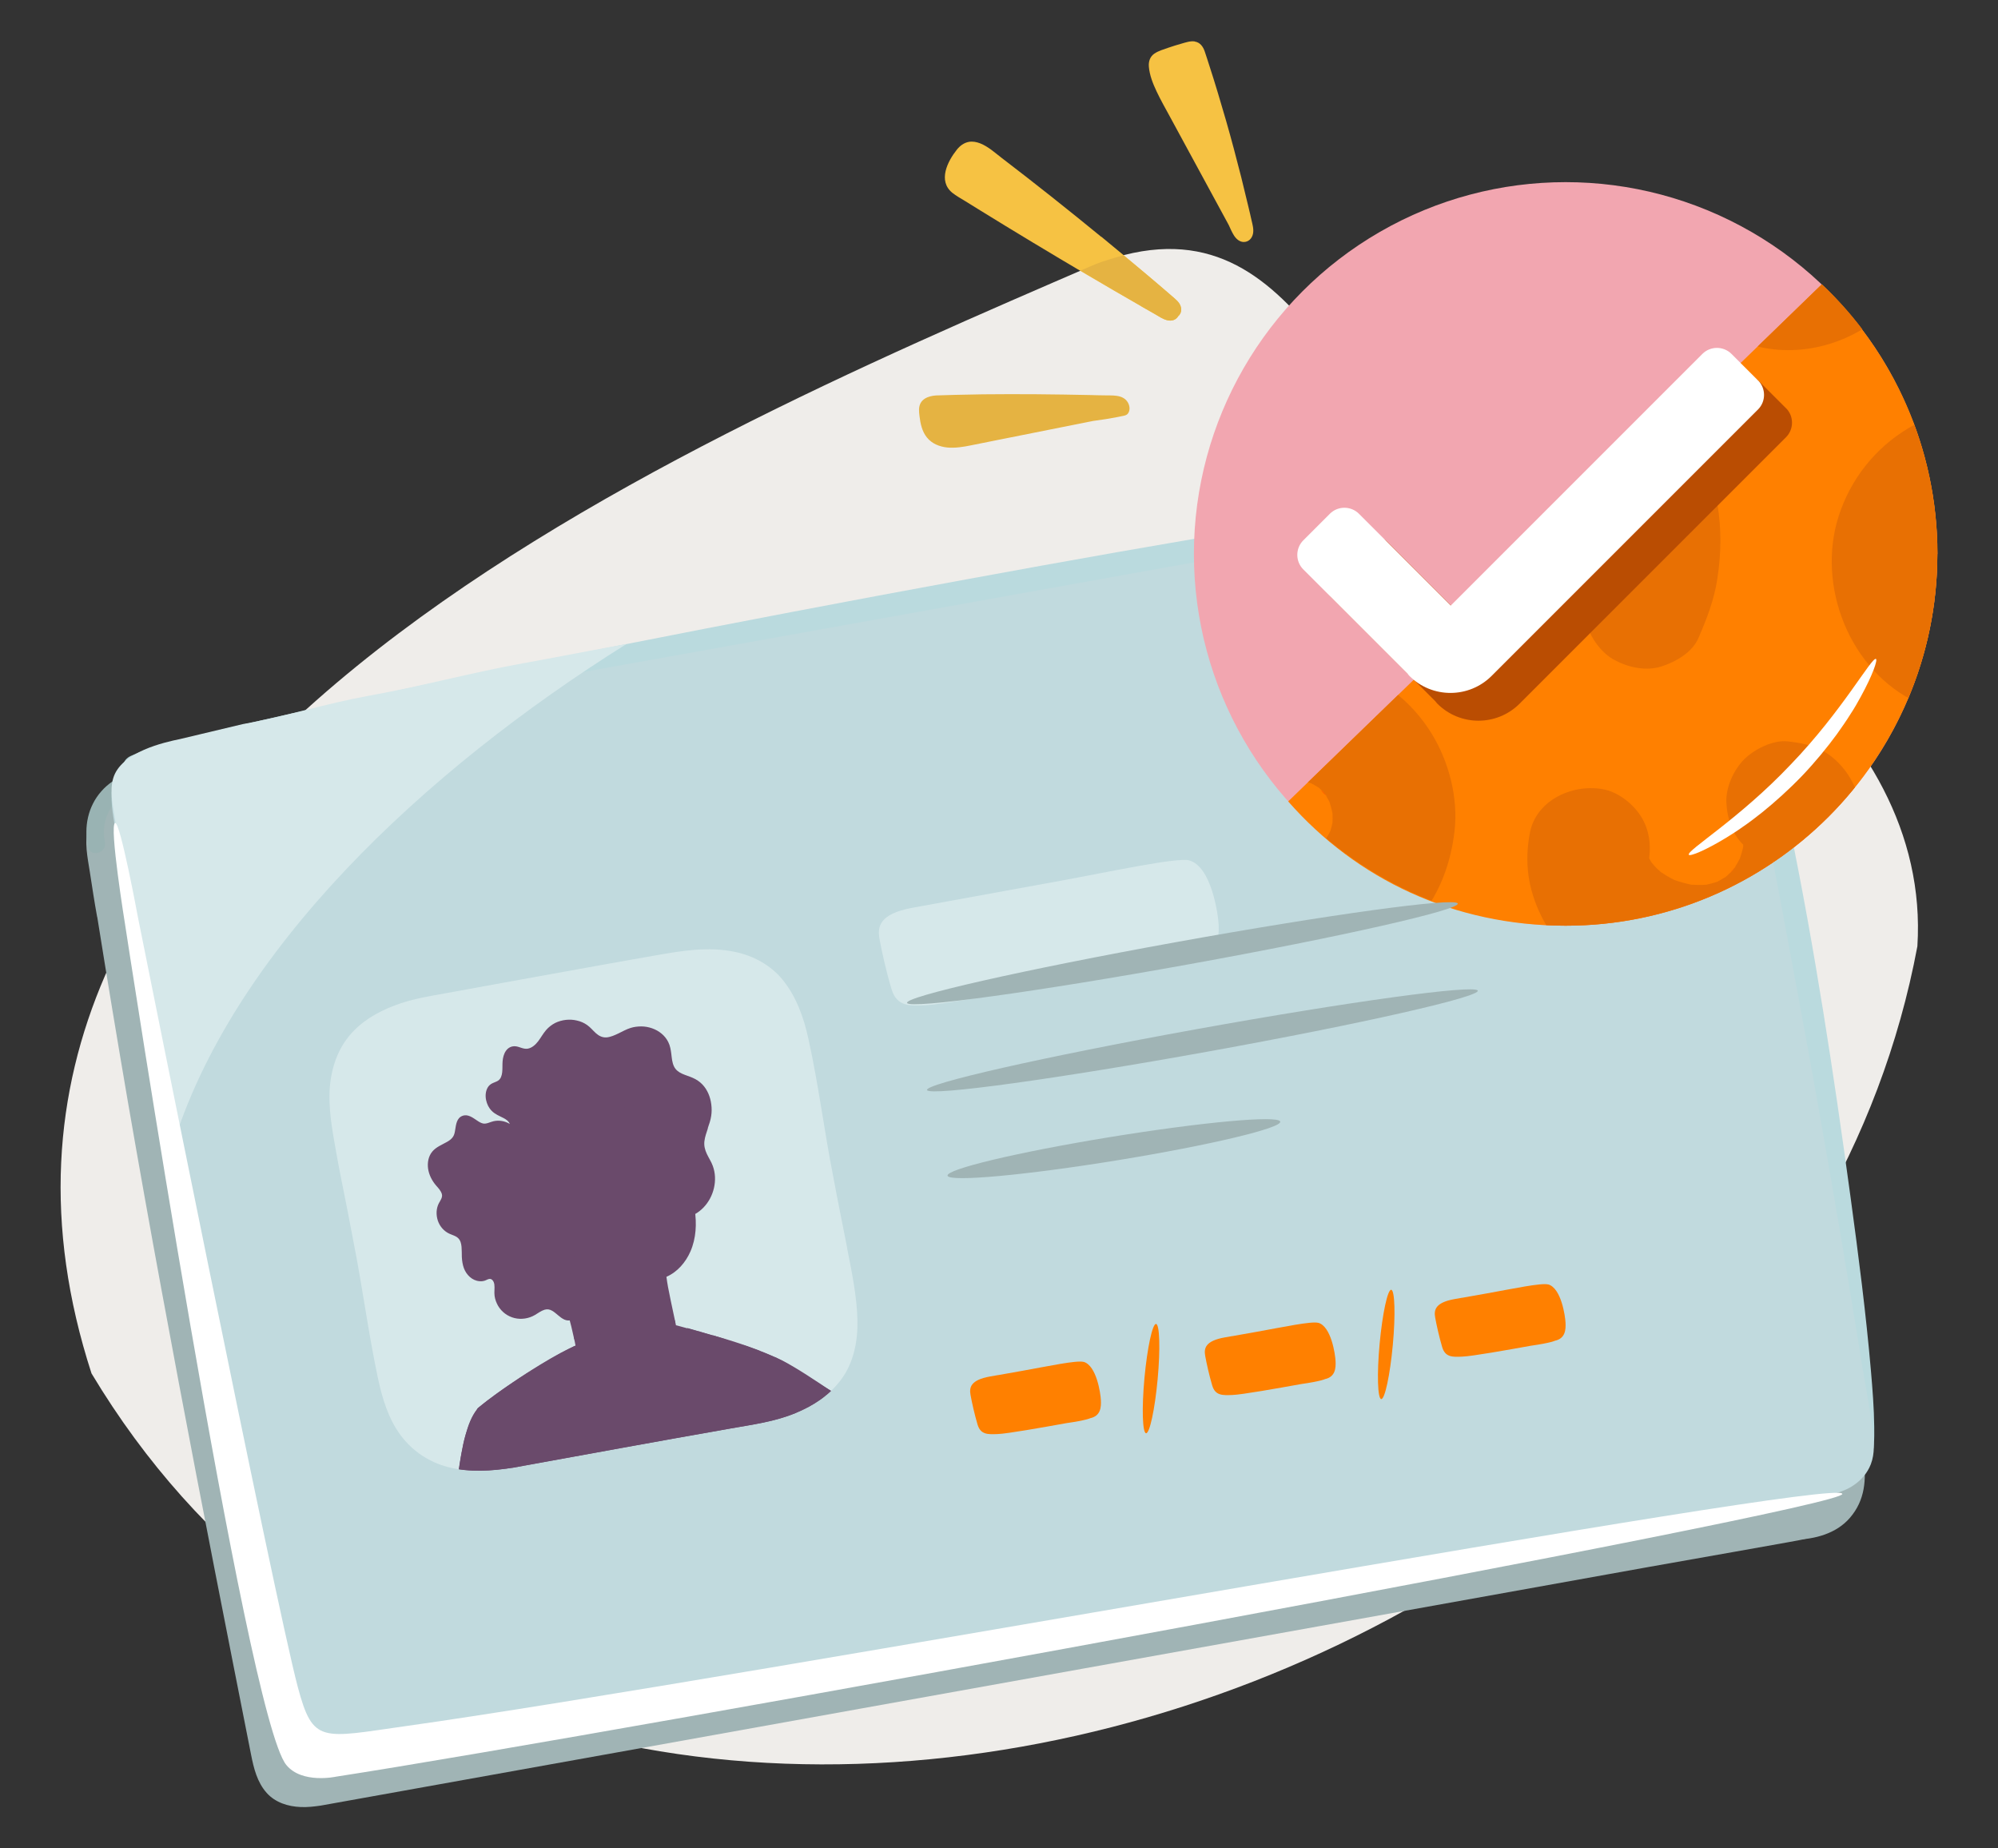 <?xml version="1.0" encoding="UTF-8"?>
<svg id="Layer_1" data-name="Layer 1" xmlns="http://www.w3.org/2000/svg" xmlns:xlink="http://www.w3.org/1999/xlink" viewBox="0 0 200 185">
  <rect x="0" y="0" width="200" height="185" fill="#333333" stroke="none"/>
  <defs>
    <style>
      .cls-1 {
        fill: none;
      }

      .cls-2 {
        clip-path: url(#clippath);
      }

      .cls-3 {
        fill: #f96700;
      }

      .cls-4 {
        fill: #6a4a6b;
      }

      .cls-5 {
        fill: #f2a6b0;
      }

      .cls-6 {
        fill: #f6c243;
      }

      .cls-7 {
        fill: #e8aa1c;
      }

      .cls-8 {
        fill: #e87003;
      }

      .cls-9 {
        fill: #fff;
      }

      .cls-10 {
        fill: #ff5000;
      }

      .cls-11 {
        fill: #efedea;
      }

      .cls-12 {
        fill: #e5b342;
      }

      .cls-13 {
        fill: #ff8000;
      }

      .cls-14 {
        fill: #a0b4b5;
      }

      .cls-15 {
        fill: #ba4d02;
      }

      .cls-16 {
        fill: #c1dade;
      }

      .cls-17 {
        fill: #badade;
      }

      .cls-18 {
        fill: #d6e8ea;
      }

      .cls-19 {
        fill: #99b3b3;
      }

      .cls-20 {
        clip-path: url(#clippath-1);
      }

      .cls-21 {
        clip-path: url(#clippath-2);
      }
    </style>
    <clipPath id="clippath">
      <path class="cls-1" d="m-20.92,55.44c0,20.55-16.66,37.21-37.21,37.21-11.04,0-20.96-4.81-27.77-12.44L-32.5,28.47c6.87,6.35,11.58,16.21,11.58,26.98Z"/>
    </clipPath>
    <clipPath id="clippath-1">
      <path class="cls-1" d="m84.79,124.84c-.46-2.34-.94-4.67-1.37-7.01-.91-4.59-1.48-9.25-2.49-13.82-.47-2.16-1.21-4.27-2.63-6-1.18-1.43-2.93-2.37-4.74-2.74-2.68-.56-5.33-.11-7.98.36-1.69.3-3.39.59-5.08.9-3.32.6-6.64,1.2-9.96,1.8-2.03.37-4.07.74-6.1,1.11-1.44.26-2.88.5-4.28.96-1.73.58-3.42,1.42-4.72,2.74-1.46,1.48-2.18,3.36-2.4,5.4-.23,2.26.22,4.56.61,6.77.34,1.95.75,3.88,1.13,5.82.21,1.08.42,2.16.62,3.24.89,4.49,1.47,9.03,2.42,13.51.43,2.03,1.04,4.11,2.3,5.79,1.18,1.57,2.81,2.66,4.71,3.16,2.17.56,4.42.4,6.61.05,7.23-1.31,14.46-2.64,21.7-3.91,2.2-.39,4.42-.68,6.49-1.54,1.79-.74,3.37-1.77,4.55-3.33,1.27-1.69,1.69-3.85,1.65-5.92-.05-2.46-.58-4.93-1.05-7.34h0Z"/>
    </clipPath>
    <clipPath id="clippath-2">
      <path class="cls-1" d="m193.93,55.44c0,20.55-16.66,37.21-37.21,37.21-11.04,0-20.96-4.81-27.77-12.44l53.41-51.75c6.87,6.35,11.58,16.21,11.58,26.98Z"/>
    </clipPath>
  </defs>
  <g class="cls-2">
    <g id="Layer_18" data-name="Layer 18">
      <g>
        <path class="cls-1" d="m3.64,62.15c.7-2.98,2.28-5.67,4.41-7.8-.07-4.72-.21-9.85-.44-12.93-1.74-.26-3.45-.81-5.09-1.65-2.77-1.42-5.37-4-6.72-6.82-4.75-1.23-13.08-3.4-19.35-5.03-.63,1.15-1.44,2.23-2.46,3.2-3.68,3.51-9.3,4.94-14.15,3.21-1.9-.68-3.31-1.97-4-3.62-3.01,2.87-6.23,5.96-7.87,7.57-.15.15-.32.31-.5.49,1.05.42,2.04.95,2.91,1.57,3.42,2.42,5.97,5.84,6.66,10.05.43,2.61.4,4.93.01,7.54-.32,2.12-1.04,4-1.9,5.97-.62,1.43-2.25,2.36-3.66,2.82-1.58.51-3.3.13-4.72-.62-1.33-.7-2.42-2.24-2.82-3.66-.42-1.52-.15-2.82.4-4.18-.08.2-.17.4-.25.59.45-1.1.78-2.22,1-3.38.06-.78.07-1.55.02-2.33-.08-.41-.19-.81-.31-1.21-.12-.23-.25-.46-.39-.68-.13-.14-.26-.28-.4-.41-.55-.32-.67-.43-.59-.41-.15-.09-.3-.17-.46-.25-.4-.13-.8-.24-1.21-.33-.36-.02-.73-.02-1.09,0-.31.07-.62.15-.93.25-.39.2-.77.43-1.15.66-.23.2-.45.42-.67.64-.16.17-.3.35-.46.53-.03.05-.06.09-.09.14-.26.4-.48.81-.69,1.23-.26.77-.46,1.56-.58,2.38-.22,1.54-1.57,2.86-2.82,3.66-1.39.9-3.15.97-4.72.62-.61-.14-1.23-.44-1.78-.82-2,2.02-4.66,4.71-7.34,7.4.07.02.15.05.22.07,3.68,1.22,6.78,3.56,8.81,6.88,1.72,2.81,2.65,6.43,2.27,9.72-.44,3.8-1.92,7.3-4.71,9.99-1.14,1.1-2.5,2.15-3.94,2.84-.21.1-.43.2-.63.29.93.23,1.72.42,2.31.54,4.8,1.03,8.19.48,11.11-.27,1.15-.29,3.67-.98,6.63-1.78-.84-.93-1.57-1.98-2.1-3.07-1.34-2.72-1.72-5.4-1.14-8.38.66-3.37,4.51-4.97,7.54-4.28,1.46.33,2.92,1.55,3.66,2.82.73,1.25.89,2.59.74,3.97,0,.02,0,.05,0,.07,0,0,0,.02,0,.02.06.1.11.2.17.3.02.03.06.09.1.15.12.14.26.3.32.37.18.19.38.37.57.54.2.13.39.26.59.38.25.15.51.29.78.42.56.19,1.13.35,1.7.47.49.03.98.03,1.47,0,.38-.08.75-.18,1.12-.3.29-.16.58-.32.86-.5.14-.13.29-.27.43-.41.02-.04.15-.2.45-.52.19-.3.36-.61.53-.92.12-.37.23-.75.32-1.13,0-.08,0-.16,0-.24-1.12-1.1-1.61-2.69-1.68-4.22-.07-1.53.73-3.27,1.79-4.33.99-.99,2.87-1.96,4.33-1.79,1.34.15,2.45.35,3.65,1.02,1.03.57,2.02,1.63,2.62,2.65.58.98.98,2.11,1.2,3.23.35,1.81.42,3.58.19,5.36,7.42-2.16,14.97-4.42,17.88-5.39,5.77-1.93,11.13-3.2,14.46-6.07.25-.22.49-.45.72-.68-1.66-3.86-2.13-8.01-1.15-12.16h0Zm-10.63,6.26c-.85,1.45-2.14,2.25-3.66,2.82-4.02,1.48-8.46.85-12.26-.91-6.76-3.13-10.13-11.66-7.89-18.67,1.19-3.71,3.64-6.82,6.99-8.81,1.44-.86,3.14-1.57,4.8-1.88,2.28-.42,4.11-.38,6.4-.05,1.54.22,2.86,1.57,3.66,2.82.9,1.39.97,3.15.62,4.72-.33,1.46-1.55,2.92-2.82,3.66-1.39.81-2.73.86-4.22.68l.84.11c-.52-.06-1.03-.07-1.55-.05-.35.08-.7.18-1.05.29-.24.12-.48.26-.71.4-.35.39-.53.51-.57.5-.07.07-.14.14-.2.21-.13.2-.25.41-.36.62-.09.29-.17.59-.24.88-.02.35-.01.69,0,1.04.07.32.16.65.26.96.14.25.28.5.43.76.1.11.2.22.31.32.05.05.14.13.24.21.23.15.48.29.72.42.35.12.71.22,1.08.3.33.02.66.02.99,0,.43-.1.84-.22,1.26-.37,3.22-1.19,6.59,1.34,7.54,4.28.48,1.47.15,3.41-.62,4.72h0Z"/>
        <path class="cls-3" d="m2.53,39.76c1.64.85,3.35,1.39,5.09,1.65-.04-.49-.07-.93-.11-1.31-.45-4.24-3.6-5.08-9.81-6.68-.53-.14-1.17-.3-1.89-.49,1.35,2.82,3.96,5.4,6.72,6.82h0Z"/>
        <path class="cls-3" d="m4.8,74.31c2.71-2.83,3.25-6.77,3.3-12.1.02-2.04,0-4.87-.04-7.86-2.13,2.13-3.71,4.82-4.41,7.8-.97,4.16-.51,8.3,1.15,12.16Z"/>
      </g>
    </g>
  </g>
  <path class="cls-11" d="m9.16,137.46c43.46,72.48,168.03,36.16,182.77-42.75,1.44-22.73-23.78-38.88-43.18-43.77-15.06-6.55-18.11-32.49-39.06-24.51C65.73,45.42-10.18,77.8,9.16,137.46Z"/>
  <path class="cls-17" d="m14.6,78.24c.39-.18-.36.13.02-.01.15-.06.3-.12.46-.17.38-.13.76-.26,1.14-.37,1.08-.33,2.17-.62,3.26-.91,3.26-.85,6.55-1.6,9.84-2.34,9.75-2.19,19.54-4.19,29.34-6.14,11.5-2.29,23.03-4.5,34.56-6.64,10.36-1.92,20.74-3.79,31.13-5.52,3.8-.63,7.6-1.25,11.4-1.8,2.35-.34,4.33-.66,6.91-.84.32-.02.64-.04.96-.05,1.93-.04,1.93-3.04,0-3-2.08.04-4.17.38-6.22.66-3.49.47-6.97,1.02-10.45,1.59-10.1,1.64-20.18,3.44-30.24,5.29-11.64,2.13-23.26,4.35-34.86,6.64-10.19,2.01-20.38,4.08-30.53,6.31-3.61.8-7.22,1.61-10.81,2.5-2.12.53-4.28,1.03-6.34,1.78-.36.13-.73.28-1.08.44-1.75.82-.23,3.4,1.51,2.59h0Z"/>
  <path class="cls-17" d="m174.6,75.99s-.57-.53-.33-.28c.01.01.1.16.09.18-.07.2-.12-.33,0-.01.17.5.34,1.01.48,1.52.47,1.69.85,3.42,1.21,5.14,1.12,5.32,2.06,10.68,2.96,16.04,2.03,12.14,3.9,24.36,5.1,36.62.22,2.24.42,4.48.49,6.72.03.74.04,1.49,0,2.24-.01.26-.08.96-.03.45-.02.21-.26.77,0,.18-.78,1.75,1.8,3.27,2.59,1.51.49-1.08.46-2.33.45-3.5-.02-1.87-.17-3.74-.33-5.61-.5-5.78-1.25-11.55-2.03-17.3-1.69-12.42-3.58-24.86-6.1-37.14-.42-2.04-.85-4.09-1.41-6.1-.3-1.06-.6-2.65-1.64-3.25-1.67-.97-3.19,1.62-1.51,2.59h0Z"/>
  <path class="cls-17" d="m182.3,144.48c.42-.37-.08.02-.35.17-.19.1-.62.26-.15.08-.21.08-.42.17-.63.25-1.11.41-2.25.74-3.38,1.07-3.65,1.04-7.36,1.9-11.06,2.74-11.32,2.57-22.73,4.79-34.13,6.96-13.82,2.62-27.66,5.09-41.53,7.44-12.49,2.12-25,4.15-37.54,5.95-7.45,1.07-15.08,2.4-22.7,2.57-.42,0-.84.01-1.27,0-1.93-.08-1.93,2.92,0,3,2.52.11,5.08-.21,7.57-.47,4.43-.46,8.84-1.04,13.25-1.65,12.26-1.69,24.48-3.66,36.68-5.7,13.95-2.33,27.88-4.8,41.78-7.4,11.98-2.24,23.95-4.56,35.86-7.18,4.04-.89,8.09-1.81,12.09-2.88,2.25-.6,4.68-1.14,6.76-2.23.32-.17.61-.36.88-.6,1.45-1.28-.68-3.39-2.12-2.12h0Z"/>
  <g id="Layer_10" data-name="Layer 10">
    <path class="cls-14" d="m184.92,147.6c-.27-1.98-.6-3.96-.95-5.93,0-.02-.01-.03-.02-.05-.98-6.15-2-12.28-3.06-18.41-1.09-6.29-2.21-12.57-3.37-18.85-1.14-6.2-2.31-12.4-3.5-18.6-1.19-6.2-2.4-12.39-3.62-18.58-.61-3.12-1.23-6.25-1.85-9.37-.27-1.37-.61-2.76-1.56-3.83-.86-.97-2.15-1.37-3.41-1.42-.68-.03-1.36.05-2.04.15-2.89.52-5.78,1.04-8.67,1.56-1.36.24-2.71.49-4.07.73-3.68.66-7.35,1.32-11.02,1.98-5.38.96-10.75,1.93-16.13,2.89-6.52,1.17-13.04,2.34-19.56,3.51-7.05,1.27-14.11,2.53-21.16,3.8-6.97,1.25-13.94,2.5-20.9,3.75-6.32,1.13-12.63,2.27-18.95,3.4-5.09.91-10.18,1.83-15.26,2.74l-9.73,1.74c-2.74.49-6.34.81-7.25,3.97-.43,1.49-.07,3.05.16,4.54.23,1.48.45,2.96.72,4.43,0,.02.01.04.02.06.98,6.14,2,12.27,3.05,18.4,1.09,6.29,2.21,12.57,3.37,18.85,1.14,6.2,2.31,12.4,3.5,18.6,1.19,6.2,2.4,12.39,3.62,18.58.61,3.12,1.23,6.25,1.85,9.37.27,1.37.61,2.76,1.56,3.83.86.97,2.15,1.37,3.41,1.42.68.03,1.36-.05,2.04-.15,9.88-1.77,19.76-3.54,29.64-5.32,8.08-1.45,16.17-2.91,24.25-4.36,7.44-1.34,14.87-2.67,22.31-4.01,7.94-1.43,15.88-2.85,23.82-4.28,9.59-1.72,19.18-3.44,28.77-5.17,1.37-.25,2.74-.49,4.12-.74,2.86-.51,5.72-1.01,8.59-1.52,1.74-.31,3.48-.62,5.22-.93,1.44-.26,2.94-.48,4.18-1.32.77-.53,1.36-1.22,1.7-2.09.41-1.07.33-2.25.18-3.37h0Z"/>
    <path class="cls-19" d="m10.5,84.28c-.37-1.81.3-3.7,1.89-4.71,1.41-.9,3.01-.47,4.48-1.13,1.03-.47.14-1.99-.89-1.52-1.02.47-2.32.17-3.41.6-.92.36-1.76.92-2.42,1.67-1.36,1.53-1.76,3.59-1.35,5.56.23,1.11,1.93.64,1.7-.47h0Z"/>
    <path class="cls-14" d="m179.66,154.11c2.02-.06,4.15-.61,5.52-2.2,1.53-1.78,1.65-3.84,1.37-6.08-.14-1.11-1.9-1.13-1.76,0,.22,1.73.32,3.4-.85,4.83-1.02,1.25-2.73,1.63-4.27,1.68-1.13.04-1.14,1.8,0,1.76h0Z"/>
  </g>
  <g id="Layer_7" data-name="Layer 7">
    <path class="cls-16" d="m187.45,143.18c-.27-1.98-.6-3.96-.95-5.93,0-.02-.01-.03-.02-.05-.98-6.15-2-12.28-3.06-18.41-1.09-6.29-2.21-12.57-3.37-18.85-1.14-6.2-2.31-12.4-3.5-18.6-1.19-6.2-2.4-12.39-3.62-18.58-.61-3.12-1.23-6.25-1.85-9.37-.27-1.37-.61-2.76-1.56-3.83-.86-.97-2.15-1.37-3.41-1.42-.68-.03-1.36.05-2.04.15-2.89.52-5.78,1.04-8.67,1.56-1.36.24-2.71.49-4.07.73-3.68.66-7.35,1.32-11.02,1.98-5.38.96-10.75,1.93-16.13,2.89-6.52,1.17-13.04,2.34-19.56,3.51-7.05,1.27-14.11,2.53-21.16,3.8-6.97,1.25-13.94,2.5-20.9,3.75-6.32,1.13-12.63,2.27-18.95,3.4-5.09.91-10.18,1.83-15.26,2.74l-9.73,1.74c-2.74.49-6.34.81-7.25,3.97-.43,1.49-.07,3.05.16,4.54.23,1.48.45,2.96.72,4.43,0,.02.01.04.02.06.98,6.14,2,12.27,3.05,18.4,1.09,6.29,2.21,12.57,3.37,18.85,1.14,6.2,2.31,12.4,3.5,18.6,1.19,6.2,2.4,12.39,3.62,18.58.61,3.12,1.23,6.25,1.85,9.37.27,1.37.61,2.76,1.56,3.83.86.97,2.15,1.37,3.41,1.42.68.03,1.36-.05,2.04-.15,9.88-1.77,19.76-3.54,29.64-5.32,8.08-1.45,16.17-2.91,24.25-4.36,7.44-1.34,14.87-2.67,22.31-4.01,7.94-1.43,15.88-2.85,23.82-4.28,9.59-1.72,19.18-3.44,28.77-5.17,1.37-.25,2.74-.49,4.12-.74,2.86-.51,5.72-1.01,8.59-1.52,1.74-.31,3.48-.62,5.22-.93,1.44-.26,2.94-.48,4.18-1.32.77-.53,1.36-1.22,1.7-2.09.41-1.07.33-2.25.18-3.37h0Z"/>
  </g>
  <g>
    <g id="Layer_11" data-name="Layer 11">
      <path class="cls-18" d="m84.79,124.84c-.46-2.34-.94-4.67-1.37-7.01-.91-4.59-1.48-9.25-2.49-13.82-.47-2.16-1.21-4.27-2.63-6-1.18-1.43-2.93-2.37-4.74-2.74-2.68-.56-5.33-.11-7.98.36-1.69.3-3.39.59-5.08.9-3.32.6-6.64,1.2-9.96,1.8-2.03.37-4.07.74-6.1,1.11-1.44.26-2.88.5-4.28.96-1.73.58-3.42,1.42-4.72,2.74-1.46,1.48-2.18,3.36-2.4,5.4-.23,2.26.22,4.56.61,6.77.34,1.95.75,3.88,1.13,5.82.21,1.08.42,2.16.62,3.24.89,4.49,1.47,9.03,2.42,13.51.43,2.03,1.04,4.11,2.3,5.79,1.18,1.57,2.81,2.66,4.71,3.16,2.17.56,4.42.4,6.61.05,7.23-1.31,14.46-2.64,21.7-3.91,2.2-.39,4.42-.68,6.49-1.54,1.79-.74,3.37-1.77,4.55-3.33,1.27-1.69,1.69-3.85,1.65-5.92-.05-2.46-.58-4.93-1.05-7.34h0Z"/>
    </g>
    <g class="cls-20">
      <g>
        <g id="Body">
          <g>
            <path class="cls-4" d="m97.26,150.38c.07-.08.09-.22-.01-.31-1.87-1.69-3.81-3.31-5.8-4.86-1.73-1.35-3.49-2.66-5.25-3.98-.69-.52-1.39-1.01-2.13-1.48-.77-.49-1.56-.96-2.34-1.43-.95-.58-1.87-1.22-2.83-1.79-1.03-.61-2.13-1.07-3.24-1.49-2.29-.87-4.67-1.5-7.03-2.14-.3-.08-.6-.16-.91-.25-.11-.03-.23.08-.24.18-.02.13.07.21.18.24.36.1.72.2,1.09.3-.78,1.45-2.24,2.44-3.78,2.93-1.89.61-3.97.51-5.91.2-.8-.13-1.69-.33-2.24-.95.37-.2.74-.39,1.12-.57.1-.05.16-.17.11-.28-.04-.1-.17-.16-.28-.11-1.36.66-2.68,1.41-3.97,2.2-1.38.84-2.73,1.72-4.04,2.66-.66.47-1.3.96-1.93,1.48-.05.04-.07.09-.08.13-.57.71-.88,1.59-1.12,2.46-.21.76-.37,1.53-.51,2.31-.29,1.63-.47,3.28-.61,4.93-.15,1.82-.25,3.65-.34,5.47-.08,1.81-.14,3.63-.22,5.44-.06,1.59-.13,3.18-.25,4.77-.01.17-.03.34-.04.52,0,.05,0,.09.03.13.03.07.11.12.21.11,3.4-.43,6.79-.88,10.19-1.33.03,0,.05,0,.08,0,1.26-.17,2.52-.34,3.79-.51,4.61-.62,9.22-1.24,13.83-1.85,2.64-.35,5.28-.69,7.92-1.03.07,0,.12-.04.15-.09.03-.04.05-.09.04-.15-.11-.53-.12-1.06-.1-1.6.02-.58.04-1.15.06-1.73.03-1.21.04-2.41.02-3.62-.02-1.19-.08-2.38-.18-3.56-.03-.32-.06-.65-.1-.97.88.46,1.77.92,2.65,1.38.84.44,1.67.89,2.5,1.34.79.43,1.58.87,2.37,1.32.82.46,1.63.93,2.44,1.41.91.53,1.81,1.06,2.71,1.6.12.07.24.14.37.22.1.06.22.06.3-.04,0-.01.02-.03.02-.04,1,.37,3.57.1,4.68-2.2,1.14-2.36-.32-4.29-1.36-5.35h0Z"/>
            <path class="cls-4" d="m54.65,125.7c.35.2.59.14.59.14l-.48-1.52s-.49.2-.82.24c-.33.04-.78-.35-.59-.1.19.26.96,1.03,1.31,1.23Z"/>
          </g>
          <g>
            <path class="cls-4" d="m78.6,161.71c-.68-.5-1.84-1.05-2.71-.71.01.02.03.04.04.05.18.2.38.39.57.58.41.4.84.78,1.28,1.15,0,0,.02.02.03.02.67-.09,1.25-.17,1.73-.23-.29-.31-.59-.6-.94-.86h0Z"/>
            <path class="cls-4" d="m56,155.96s.02-.02,0,0h0Z"/>
            <path class="cls-4" d="m80.06,157.28c-.06-.02-.09-.03-.13-.04.01.26.03.51.06.76.07.66.19,1.31.37,1.95.12.43.26.85.43,1.27,0-.87.05-2.08.09-3.27-.24-.27-.52-.54-.83-.67h0Z"/>
            <path class="cls-4" d="m70.77,137.72s0-.02-.02-.02c.01.02.02.04.02.02Z"/>
            <path class="cls-4" d="m52.98,137.5c.03-.1.07-.2.11-.3-.17.11-.33.21-.5.32.1.1.19.2.29.3.03-.11.07-.22.1-.32h0Z"/>
            <path class="cls-4" d="m57.39,135.17l.2-.13-.04-.34c-.16.07-.33.15-.49.23.11.08.23.16.34.24h0Z"/>
            <path class="cls-4" d="m97.12,150.24c-.61-.79-2.23-2.22-4.01-3.68,0,.24-.03.48-.12.71-.41,1.15-1.94,1.16-2.87.74-.27-.12-.51-.27-.73-.44.06.67.09,1.35.09,2.02,0,1.14-.09,2.47-1.16,3.16-.99.63-2.12.25-2.68-.73-.53-.94-.52-2.09-.51-3.14,0-.2.01-.4.02-.61-.22.33-.45.64-.75.88-.48.4-1.15.58-1.75.37-.63-.22-.97-.83-.99-1.47-.03-1.17.52-2.44,1.09-3.44.14-.24.29-.48.45-.7-.53.13-1.07.23-1.61.3-.65.08-1.3.03-1.72-.53-.36-.48-.4-1.13-.19-1.68.22-.58.73-1.01,1.22-1.36.56-.39,1.16-.73,1.78-1.01.23-.1.46-.2.69-.28-1.78-1.22-3.7-2.48-5.08-3.19-.22-.11-.47-.23-.74-.35.08.34.16.68.22,1.02.11.6.21,1.2.02,1.79-.17.53-.64.97-1.19,1.06-.58.09-1.06-.23-1.43-.64-.79-.86-1.39-1.92-1.79-3.04-.08.17-.15.34-.24.5-.25.49-.54.96-.87,1.4-.32.43-.69.96-1.23,1.11-1.1.29-1.76-.94-1.83-1.85-.11-1.38.19-2.73.84-3.91-.04.01-.09.02-.13.03-.45.11-.92.24-1.39.31-.73,1.15-2.89,2.64-4.2,2.86-2.89.48-4.73.28-5.86-.06.53.99.59,2.22-.09,3.17-.08.12-.17.22-.27.32.38.2.74.43,1.08.69.73.55,1.34,1.35,1.37,2.3.02.91-.43,1.86-1.35,2.14-.96.29-2.06-.09-2.9-.56-.33-.18-.63-.39-.92-.62-.11.7-.33,1.39-.57,2.02-.31.82-.83,1.73-1.72,2.01-1,.33-2.01-.19-2.51-1.08-.57-1.01-.36-2.26-.02-3.31.19-.59.47-1.16.82-1.69-.81-.11-1.59-.32-2.3-.76-.24-.15-.47-.34-.68-.55-.36.28-.59.48-.64.56-.28.4-.71,1.03-1.2,2.7-.49,1.67-.98,5.76-1.11,8.09-.14,2.33-.62,13.27-.67,14.28-.05,1.01-.03,1.01.31,1,.33,0,14.33-1.83,14.33-1.83.21-.03.64-.08,1.23-.16-.46-.52-1.29-.63-1.94-.65-.64-.02-1.27.08-1.9.2-.18.04-.36.08-.54.11-.86.13-1.01-1.17-.17-1.34.14-.03.29-.06.43-.08.95-.22,1.83-.67,2.58-1.3.43-.36.8-.79,1.12-1.25.15-.23.33-.49.41-.75.03-.09.03-.13,0-.2,0,.02-.02-.03-.04-.04-.26-.17-.73-.1-1.05-.02-.53.14-1.06.37-1.53.66-.81.5-1.52,1.17-2.04,1.98-.11.19-.22.38-.33.56-.4.65-1.51,0-1.15-.68.11-.21.23-.42.36-.62.86-1.54,1.47-3.31,1.22-5.09-.03-.21-.05-.37-.14-.55,0,0,0,0,0,0-.06.09-.13.17-.19.26-.13.19-.24.4-.34.61-.41.85-.6,1.79-.55,2.74.02.36-.2.7-.58.75-.34.04-.73-.22-.75-.58-.07-1.18.13-2.37.64-3.44.38-.79,1.09-2.15,2.18-1.72.92.36,1.09,1.55,1.12,2.41.03.78-.06,1.54-.24,2.27.9-.56,1.99-1.04,3.06-.98.51.03,1.05.21,1.38.62.43.53.37,1.23.09,1.81-.46.96-1.15,1.78-1.99,2.44.92.19,1.81.65,2.24,1.53.02.05.05.1.07.15,3.54-.48,9.68-1.31,13.98-1.9-.14-.13-.28-.26-.41-.39-.39-.38-.92-.79-1.12-1.31-.23-.59.08-1.16.6-1.46.49-.27,1.08-.31,1.62-.28.89.05,1.68.36,2.37.83,0,0,0,0,0,0-.18-.63-.32-1.27-.41-1.92-.08-.56-.22-1.26-.01-1.82.23-.6.84-.89,1.45-.78.29.05.55.17.79.32,0-.23,0-.45,0-.66-.05-2.01-.45-4.94-.45-4.94,0,0,6.76,3.7,8.46,4.63s5.95,4.81,8.64,1.85c2.69-2.96.94-5.06-.44-6.86h0Zm-43.34,10.27c.31.24.31.64.12.95-.32.51-.86.94-1.46,1.03-.64.1-1.26-.23-1.54-.81-.19-.4-.23-.85-.16-1.3-.38.21-.79.4-1.23.44-1.17.1-1.85-.87-1.77-1.96.08-1.05.68-1.92,1.5-2.51-1.4-.46-2.64-1.3-2.45-2.87.14-1.12,1.24-1.72,2.29-1.63,1.12.09,2.04.94,2.89,1.6.69.53-.14,1.59-.82,1.07-.6-.46-1.25-1.11-2.01-1.29-.43-.1-1.05.02-1.02.57.04.67.75,1,1.3,1.2.77.28,1.58.43,2.39.55.36.05.62.4.57.76-.06.39-.4.58-.76.57-1.12-.02-2.32.88-2.52,1.99-.03.16-.08.49.09.6.17.11.47-.04.62-.11.78-.34,1.52-.84,2.26-1.26.58-.33,1.23.56.79,1.03-.42.46-.85,1.12-.8,1.77.04.62.61,0,.77-.25.19-.31.68-.33.95-.12h0Zm22.26-10.69c.06.92-.59,1.64-1.34,2.08-.67.4-1.52.67-2.36.71.35.44.69.89,1.02,1.35.58.83.98,1.9.49,2.87-.48.96-1.57,1.24-2.52.84s-1.61-1.25-2.15-2.1c-.25-.4-.48-.81-.69-1.23-.22.73-.45,1.46-.71,2.17-.2.55-.54,1.06-1.09,1.3-.58.24-1.27.12-1.66-.4-.35-.46-.39-1.11-.41-1.67-.02-.59.02-1.18.15-1.75.16-.77.44-1.51.82-2.19-.96-.11-1.93-.25-2.87-.46-.87-.2-1.86-.58-2.27-1.44-.41-.86-.02-1.83.76-2.32,1.06-.67,2.39-.64,3.6-.24-.34-.9-.55-1.85-.61-2.83-.03-.43.31-.82.76-.75,1.06.16,1.97.84,2.54,1.73.04.07.09.14.13.21.02-.07.05-.14.07-.21.17-.5.39-.99.66-1.45.27-.46.56-.95,1.02-1.24.92-.59,2.09-.25,2.78.52.76.83.78,2.1.56,3.15-.14.67-.37,1.31-.68,1.92.24-.06.48-.13.72-.18.5-.12,1.02-.18,1.53-.08.87.17,1.69.76,1.75,1.71h0Z"/>
            <path class="cls-4" d="m73.73,149.4c-.44,0-.89.15-1.31.25-.57.14-1.14.23-1.72.14-.5-.08-.74-.67-.44-1.08.65-.87,1.11-1.9,1.23-2.98.08-.72-.11-1.91-1.07-1.9-.39,0-.62.43-.8.73-.25.42-.46.88-.62,1.34-.36,1-.48,2.08-.38,3.13.08.86-1.2,1.03-1.34.17-.19-1.23-.48-3-1.59-3.76.2,1.08.6,2.11,1.2,3.04.05.06.09.13.12.2.12.28.07.61-.19.81-.27.21-.74.18-.94-.12-.77-.57-1.66-.9-2.62-.96-.38-.02-.77.03-1.12.19-.24.12-.46.29-.48.49-.07.63,1.1.87,1.59.96,1.2.22,2.41.39,3.63.51.51.05.74.69.44,1.08-.53.68-.93,1.46-1.14,2.31-.19.76-.33,1.72-.11,2.49.03.09.07.13.05.13.11,0,.19-.11.26-.19.24-.32.32-.81.44-1.18.33-1.05.66-2.1.99-3.15.17-.54,1.07-.53,1.24,0,.34,1.06.81,2.08,1.43,3.01.27.4.56.79.94,1.09.24.19.64.46.97.34.3-.11.37-.47.35-.75-.04-.48-.37-.91-.65-1.27-.73-.95-1.47-1.88-2.21-2.82-.54-.69.51-1.47,1.07-.82.47.54,1.31.47,1.95.34.61-.12,1.44-.41,1.77-.99.09-.15.1-.35-.03-.5-.2-.22-.59-.28-.87-.29h0Z"/>
            <path class="cls-4" d="m81.18,142.15c-.14.14-.41.49-.23.7.07.09.17.05.3.04.29-.03.57-.08.85-.13,1.1-.2,2.15-.54,3.17-.99.71-.32,1.26.69.67,1.16-1.41,1.12-2.45,2.71-2.84,4.48-.04.18-.2.72.01.84.29.16.67-.36.78-.53.68-.94,1.27-1.95,1.9-2.92.35-.55,1.37-.14,1.2.51-.35,1.29-.54,2.63-.52,3.96,0,.51.01,1.05.14,1.55.08.32.25.74.51.86.33.15.67-.19.81-.49.24-.52.21-1.15.21-1.71,0-1.42-.17-2.84-.46-4.23-.13-.63.86-1.07,1.2-.5.45.75.93,1.64,1.76,2.01.26.12.71.27.99.1.22-.13.09-.58.03-.79-.13-.44-.37-.84-.66-1.2-1.56-1.23-2.99-2.29-3.69-2.77-.59-.41-1.49-1.05-2.52-1.77-.36.09-.72.2-1.07.33-.88.33-1.89.8-2.55,1.49h0Z"/>
            <path class="cls-4" d="m49.9,139.97c.85.5,1.9.55,2.86.62.48.04.78.72.44,1.08-.69.73-1.21,1.6-1.47,2.57-.19.71-.39,2,.49,2.36.7.28,1.12-.69,1.32-1.2.37-.97.69-2.1.49-3.14-.13-.66.83-1.03,1.2-.5.51.73,1.19,1.33,2.02,1.69.55.25,1.64.69,1.9-.12.24-.75-.37-1.37-.93-1.77-.63-.44-1.34-.78-2.07-1.05-.32-.05-.63-.16-.91-.34-.29-.19-.32-.6-.16-.87.18-.31.52-.38.84-.28.21.06.42.13.62.21.44-.04.84-.46.94-.88.19-.78-.25-1.54-.83-2.03-.27-.23-.56-.54-.92-.34-.35.19-.65.53-.89.84-.25.32-.43.68-.57,1.06-.05.13-.15.41-.2.65.01.02.03.03.04.05.47.63-.18,1.36-.78,1.23-.27.12-.66.07-.82-.2-.29-.49-.65-.95-1.08-1.32-.73.49-1.4.97-1.96,1.38.13.12.27.22.42.31h0Z"/>
            <path class="cls-4" d="m79.93,157.18s0-.09,0,0h0Z"/>
            <path class="cls-4" d="m75.65,137.49c.16.23.33.45.52.66.06.07.13.15.22.2,0,0,.01,0,.02.01.37-.2.1-1.06.05-1.36-.11-.6-.24-1.19-.42-1.77,0-.02,0-.03-.01-.04-.52-.19-1.07-.39-1.63-.58.11.5.27.98.48,1.45.22.5.48.97.79,1.42h0Z"/>
            <path class="cls-4" d="m70.72,137.63s0,.02.01.03c.04-.06.13-.13.16-.17.1-.12.19-.24.28-.36.31-.41.58-.84.8-1.3.28-.58.5-1.18.65-1.79-.45-.14-.88-.27-1.28-.4-.27.44-.48.92-.61,1.42-.21.76-.4,1.84-.02,2.57h0Z"/>
            <path class="cls-4" d="m49.08,141.04c.71.44,1.49.65,2.3.76-.35.52-.63,1.09-.82,1.69-.34,1.05-.55,2.3.02,3.31.5.89,1.5,1.41,2.51,1.08.88-.29,1.41-1.19,1.72-2.01.24-.63.45-1.32.57-2.02.29.23.6.44.92.62.84.47,1.94.85,2.9.56.92-.28,1.37-1.23,1.35-2.14-.02-.95-.64-1.75-1.37-2.3-.34-.26-.7-.48-1.08-.69.1-.1.19-.2.27-.32.68-.95.62-2.18.09-3.17-1.21-.36-1.61-.88-1.61-.88l.54-.36c-.11-.09-.22-.17-.34-.24-1.24.6-2.63,1.43-3.96,2.27-.04.1-.08.2-.11.3-.03.1-.07.2-.1.32-.09-.1-.19-.2-.29-.3-.4.26-.78.51-1.15.77.43.37.79.83,1.08,1.32.16.27.55.31.82.2.6.13,1.25-.6.78-1.23-.01-.02-.03-.03-.04-.05.05-.23.15-.51.2-.65.14-.38.33-.73.57-1.06.24-.31.54-.65.89-.84.36-.2.65.1.92.34.58.49,1.02,1.25.83,2.03-.1.42-.5.84-.94.88-.21-.07-.42-.14-.62-.21-.32-.1-.66-.03-.84.28-.15.27-.12.68.16.87.28.18.59.3.91.34.73.27,1.44.6,2.07,1.05.57.4,1.17,1.02.93,1.77-.26.81-1.35.37-1.9.12-.82-.37-1.5-.96-2.02-1.69-.37-.53-1.33-.16-1.2.5.21,1.04-.11,2.17-.49,3.14-.2.51-.63,1.49-1.32,1.2-.88-.36-.68-1.64-.49-2.36.26-.97.78-1.84,1.47-2.57.34-.36.04-1.04-.44-1.08-.96-.07-2.01-.12-2.86-.62-.14-.08-.29-.19-.42-.31-.43.32-.8.59-1.09.82.21.21.44.4.68.55h0Z"/>
            <path class="cls-4" d="m52.84,160.63c-.16.26-.73.87-.77.25-.05-.65.38-1.31.8-1.77.44-.48-.21-1.37-.79-1.03-.74.42-1.48.92-2.26,1.26-.16.07-.45.22-.62.11-.17-.1-.12-.44-.09-.6.21-1.12,1.4-2.02,2.52-1.99.36,0,.71-.18.76-.57.05-.36-.21-.71-.57-.76-.81-.11-1.62-.27-2.39-.55-.55-.2-1.26-.53-1.3-1.2-.03-.55.59-.67,1.02-.57.76.18,1.41.83,2.01,1.29.69.53,1.51-.54.82-1.07-.85-.65-1.77-1.5-2.89-1.6-1.05-.09-2.16.51-2.29,1.63-.19,1.57,1.05,2.41,2.45,2.87-.82.59-1.42,1.46-1.5,2.51-.09,1.09.6,2.06,1.77,1.96.44-.04.85-.23,1.23-.44-.07.45-.04.89.16,1.3.28.58.9.91,1.54.81.61-.09,1.15-.52,1.46-1.03.19-.31.19-.71-.12-.95-.26-.2-.75-.19-.95.12h0Z"/>
            <path class="cls-4" d="m59.77,163.25c.83-.65,1.53-1.48,1.99-2.44.28-.59.34-1.28-.09-1.81-.33-.41-.87-.59-1.38-.62-1.07-.06-2.16.43-3.06.98.18-.74.27-1.5.24-2.27-.03-.86-.2-2.04-1.12-2.41-1.09-.43-1.8.92-2.18,1.72-.51,1.07-.71,2.26-.64,3.44.02.36.41.63.75.58.38-.05.6-.39.58-.75-.06-.95.14-1.89.55-2.74.1-.21.21-.41.34-.61.06-.09.13-.17.19-.26,0,0,0,0,0,0,.09.18.11.34.14.55.25,1.77-.36,3.55-1.22,5.09-.13.2-.25.41-.36.62-.35.67.75,1.33,1.15.68.11-.19.22-.37.33-.56.51-.8,1.22-1.48,2.04-1.98.47-.29,1-.52,1.53-.66.32-.08.79-.15,1.05.02.02.01.05.06.04.04.03.08.02.12,0,.2-.08.27-.25.52-.41.75-.31.47-.69.89-1.12,1.25-.75.63-1.63,1.08-2.58,1.3-.14.03-.29.05-.43.08-.84.17-.69,1.47.17,1.34.18-.03.36-.06.54-.11.63-.12,1.27-.22,1.9-.2.65.02,1.49.13,1.94.65.41-.05.89-.12,1.44-.19-.02-.05-.04-.1-.07-.15-.42-.88-1.32-1.34-2.24-1.53h0Zm-3.77-7.29s.02,0,0,0h0Z"/>
            <path class="cls-4" d="m74.29,148.11c-.51-.1-1.03-.04-1.53.08-.24.06-.48.13-.72.18.31-.6.54-1.25.68-1.92.22-1.04.2-2.31-.56-3.15-.7-.77-1.86-1.11-2.78-.52-.46.3-.75.78-1.02,1.24-.27.46-.49.94-.66,1.45-.02.07-.05.14-.07.21-.04-.07-.08-.14-.13-.21-.57-.89-1.48-1.57-2.54-1.73-.46-.07-.79.32-.76.75.06.98.27,1.93.61,2.83-1.21-.4-2.53-.43-3.6.24-.78.49-1.16,1.46-.76,2.32.41.86,1.39,1.24,2.27,1.44.94.21,1.9.35,2.87.46-.38.68-.66,1.42-.82,2.19-.12.58-.16,1.16-.15,1.75.01.55.06,1.21.41,1.67.39.51,1.08.64,1.66.4.56-.23.9-.75,1.09-1.3.26-.71.49-1.44.71-2.17.21.42.44.83.69,1.23.54.85,1.19,1.7,2.15,2.1.95.41,2.04.12,2.52-.84.49-.97.09-2.05-.49-2.87-.32-.46-.67-.91-1.02-1.35.83-.04,1.68-.31,2.36-.71.75-.44,1.4-1.16,1.34-2.08-.06-.95-.88-1.54-1.75-1.71h0Zm.35,2.08c-.32.58-1.16.87-1.77.99-.63.13-1.48.21-1.95-.34-.56-.65-1.61.13-1.07.82.74.94,1.49,1.87,2.21,2.82.28.37.61.79.65,1.27.02.28-.04.65-.35.75-.33.11-.72-.15-.97-.34-.39-.3-.67-.69-.94-1.09-.63-.92-1.1-1.94-1.43-3.01-.17-.53-1.07-.54-1.24,0-.33,1.05-.66,2.1-.99,3.15-.12.37-.2.86-.44,1.18-.06.08-.15.18-.26.19.02,0-.02-.04-.05-.13-.22-.77-.08-1.73.11-2.49.21-.84.61-1.63,1.14-2.31.3-.39.07-1.03-.44-1.08-1.22-.12-2.43-.28-3.63-.51-.5-.09-1.66-.34-1.59-.96.02-.2.23-.38.48-.49.35-.17.74-.22,1.12-.19.96.06,1.85.39,2.62.96.2.3.67.33.94.12.26-.2.31-.53.19-.81-.02-.07-.06-.14-.12-.2-.6-.93-1-1.96-1.2-3.04,1.11.77,1.4,2.53,1.59,3.76.13.86,1.42.69,1.34-.17-.1-1.06.03-2.13.38-3.13.16-.46.37-.92.62-1.34.18-.3.41-.72.8-.73.96,0,1.15,1.18,1.07,1.9-.12,1.08-.58,2.11-1.23,2.98-.31.41-.07.99.44,1.08.59.1,1.16,0,1.72-.14.43-.11.87-.26,1.31-.25.28,0,.68.06.87.29.13.14.12.34.03.5h0Z"/>
            <path class="cls-4" d="m70.04,133.26c-.64,1.18-.95,2.54-.84,3.91.08.91.73,2.15,1.83,1.85.55-.15.91-.68,1.23-1.11.33-.44.62-.91.87-1.4.08-.16.16-.33.24-.5.4,1.12,1,2.18,1.79,3.04.37.41.85.73,1.43.64.55-.09,1.02-.54,1.19-1.06.19-.59.09-1.2-.02-1.79-.06-.34-.14-.68-.22-1.02-.46-.2-.99-.41-1.55-.62,0,.01,0,.03.01.04.17.58.31,1.17.42,1.77.05.3.32,1.16-.05,1.36,0,0,0,0-.02-.01-.08-.05-.15-.13-.22-.2-.19-.21-.36-.43-.52-.66-.31-.45-.58-.92-.79-1.42-.21-.47-.36-.96-.48-1.45-.59-.2-1.18-.39-1.75-.57-.15.62-.37,1.22-.65,1.79-.23.46-.5.89-.8,1.3-.09.12-.19.24-.28.36-.03.03-.12.11-.16.17,0-.01-.01-.02-.01-.03-.39-.73-.2-1.81.02-2.57.14-.49.35-.97.61-1.42-1.44-.44-2.51-.74-2.51-.74l-.15.36c-.04.11-.1.22-.18.34.47-.07.94-.2,1.39-.31.04-.01.09-.02.13-.03h0Zm.73,4.46s0,0-.02-.02c0,0,.01,0,.02.02Z"/>
            <path class="cls-4" d="m78.68,156.68c-.21.55-.07,1.25.01,1.82.09.65.23,1.29.41,1.92,0,0,0,0,0,0-.7-.47-1.48-.78-2.37-.83-.55-.03-1.14,0-1.62.28-.52.29-.83.87-.6,1.46.2.52.73.93,1.12,1.31.14.13.27.26.41.39.63-.09,1.23-.17,1.77-.24,0,0-.02-.02-.03-.02-.44-.37-.87-.75-1.28-1.15-.19-.19-.39-.38-.57-.58-.01-.02-.03-.03-.04-.05.87-.33,2.03.21,2.71.71.34.25.65.54.94.86.84-.11,1.34-.18,1.34-.18l-.06-.5c-.01-.19-.02-.41-.02-.67-.16-.42-.31-.84-.43-1.27-.18-.64-.3-1.29-.37-1.95-.03-.26-.05-.51-.06-.76.04,0,.07.01.13.04.31.13.58.4.83.67.02-.59.04-1.18.04-1.73-.24-.16-.5-.27-.79-.32-.61-.11-1.22.18-1.45.78h0Zm1.25.5c0-.09.02-.04,0,0h0Z"/>
            <path class="cls-4" d="m80.91,140.64c-.5.35-1,.78-1.22,1.36-.21.54-.17,1.2.19,1.68.42.56,1.07.61,1.72.53.54-.07,1.08-.17,1.61-.3-.16.23-.31.46-.45.7-.57,1-1.12,2.27-1.09,3.44.02.64.36,1.25.99,1.47.6.21,1.27.03,1.75-.37.3-.25.53-.56.75-.88-.01.2-.02.4-.02.61-.01,1.05-.02,2.2.51,3.14.56.98,1.69,1.36,2.68.73,1.07-.69,1.15-2.01,1.16-3.16,0-.68-.03-1.35-.09-2.02.22.17.46.32.73.44.93.42,2.46.41,2.87-.74.08-.23.12-.47.12-.71-.69-.57-1.41-1.14-2.1-1.69.29.36.54.76.66,1.2.06.21.19.66-.03.79-.27.16-.73.01-.99-.1-.83-.38-1.31-1.26-1.76-2.01-.34-.57-1.34-.14-1.2.5.29,1.39.45,2.81.46,4.23,0,.56.03,1.19-.21,1.71-.14.3-.48.64-.81.49-.26-.12-.43-.54-.51-.86-.13-.5-.13-1.04-.14-1.55-.02-1.34.17-2.68.52-3.96.17-.65-.85-1.05-1.2-.51-.63.97-1.23,1.98-1.9,2.92-.12.16-.5.69-.78.53-.22-.12-.05-.66-.01-.84.39-1.76,1.43-3.36,2.84-4.48.59-.47.04-1.47-.67-1.16-1.02.45-2.08.79-3.17.99-.28.05-.57.1-.85.13-.13.01-.22.05-.3-.04-.18-.21.1-.56.23-.7.66-.69,1.67-1.15,2.55-1.49.35-.13.71-.24,1.07-.33-.45-.31-.93-.65-1.41-.98-.23.09-.47.18-.69.28-.62.28-1.22.62-1.78,1.01h0Z"/>
          </g>
        </g>
        <path class="cls-4" d="m70.85,112.91c.14-.4.28-.8.34-1.22.06-.38.06-.77.01-1.15-.09-.74-.38-1.47-.9-2.01-.27-.28-.59-.49-.95-.65s-.73-.26-1.08-.42-.65-.39-.81-.74c-.18-.38-.21-.81-.26-1.22s-.12-.84-.31-1.21c-.16-.32-.39-.61-.67-.84-.55-.46-1.29-.71-2-.72-.37,0-.74.04-1.09.15-.43.13-.82.36-1.22.55-.38.18-.77.36-1.19.4-.42.03-.77-.15-1.07-.42s-.55-.59-.88-.82c-.31-.22-.66-.37-1.03-.45-.71-.17-1.5-.08-2.16.24-.35.18-.66.42-.92.72-.3.35-.52.76-.8,1.13-.26.33-.61.66-1.05.73-.44.06-.79-.2-1.2-.24s-.75.14-.97.46c-.21.3-.3.68-.33,1.04-.03.36,0,.73-.04,1.1-.04.32-.13.65-.41.84-.17.11-.37.16-.55.25-.21.1-.38.24-.5.45-.21.37-.24.84-.15,1.25s.27.78.56,1.07c.33.34.75.5,1.16.71.25.12.54.32.65.6-.48-.29-1.08-.4-1.63-.27-.35.08-.7.29-1.03.23-.22-.04-.44-.18-.63-.31-.42-.28-.91-.66-1.44-.46-.57.2-.65.85-.73,1.36-.04.26-.08.52-.22.73-.14.22-.36.38-.59.51-.52.3-1.1.51-1.49.98-.39.47-.5,1.1-.42,1.7.09.63.39,1.21.8,1.69.22.25.49.53.58.86.09.33-.14.62-.29.9-.29.54-.3,1.19-.11,1.77.2.58.62,1.06,1.18,1.31.29.13.63.21.86.44.23.23.3.55.33.86.03.34.02.69.03,1.03.02.38.08.77.21,1.12.25.66.82,1.23,1.55,1.29.18.02.35,0,.52-.05.17-.05.33-.17.51-.18.26-.01.42.29.46.52.06.4-.03.8.03,1.2.05.35.18.68.35.98.36.61.95,1.05,1.64,1.22s1.44.05,2.05-.31c.31-.18.6-.41.95-.52.28-.09.53-.04.77.1.42.24.76.67,1.22.88.24.11.49.12.74.04.11-.03.15-.18.11-.28-.04-.1-.15-.14-.25-.12-.13-.5-.46-1.8-.65-2.42-.24-.78-1.67-4.94-1.67-4.94h0c-.09.8-.76.44-.76.44,0,0-1.05-1.16-1.4-1.71-.35-.55-.32-1.21.02-1.66.34-.45,1.13-.45,1.13-.45,0,0,.26.31.51.36.25.05.66.32.66.32,0,0,.19-.41.24-.55.05-.14.38-1.32.47-1.76s.18-2.25.32-2.92c.14-.67,1.04-1.29,1.04-1.29,0,0-.65-.5-.9-.66-.26-.16-1.32-.6-1.32-.6l.56-.26s.85-.28.99-.26c.14.02.94-.27,1.23-.37.29-.1.92-.18,1.11-.18.19,0,1.1-.27,1.27-.25s.79-.47,1-.58.36-.38.8-.6c.44-.23.62-.72.62-.72,0,0,2.48,1.09,2.83,1.36s1.59,1.73,2.1,2.57,1.53,4.31,1.67,4.76c.11.34.34,1.35.43,1.79-.01,0-.02.01-.03.02-.1.06-.16.16-.11.28.04.1.18.17.28.11,1.33-.73,2.11-2.25,2.04-3.76-.02-.37-.09-.74-.22-1.09-.15-.42-.41-.8-.6-1.21s-.29-.81-.24-1.25c.05-.45.21-.87.35-1.3Z"/>
        <g id="Layer_8" data-name="Layer 8">
          <path class="cls-4" d="m57.67,133.9c-.04-.2-.54-2.19-.54-2.19l-1.03-3.55-1.33-3.97s-.85.78-1.63-.31c-.79-1.1-1.29-1.7-.61-2.4s1.11-.54,1.11-.54c0,0,.64.59.95.66l.32.08s.5-1.25.61-1.75.33-1.9.32-2.45.09-1.14.26-1.45.92-.94.92-.94c0,0-.92-.72-1.24-.85s-.73-.44-.73-.44c0,0,.25-.39.42-.38s.4-.03.87-.1,1.36-.42,1.79-.58c.42-.16,1.93-.48,2.15-.36s1.13-.92,1.13-.92c0,0,.89-.7,1.09-.86.23-.18.89.34,1.12.37s1.08.57,1.51.94c.46.39,1.62,1.63,1.89,2.12s1.19,2.77,1.38,3.38.86,3.08.93,3.64.09,2.55-.08,3.13-.38,1.21-.69,1.65-.42.65-.76.95-1.33.85-1.33.85c0,0,.52,2.87.57,3.09s.32,1.51.32,1.51c0,0-2.46.68-2.88.78-.42.1-3.64.65-3.89.68s-2.63.34-2.63.34l-.28-.15h0Z"/>
          <path class="cls-4" d="m52.19,126.8l5.44-1.86s.15,1.14-.27,1.75-.95,1.22-1.47,1.39-1.39.33-1.94.11c-.56-.22-1.08-.5-1.31-.77s-.44-.62-.44-.62h0Z"/>
        </g>
        <g id="Head">
          <path class="cls-4" d="m67.52,132.88l-.11-.43s.02,0,.03,0c.11-.04.16-.18.11-.28-.05-.11-.17-.15-.28-.11-1.22.4-2.45.74-3.71,1-1.22.25-2.45.42-3.7.52-.74.06-1.48.09-2.22.11-.11,0-.2.13-.18.24.02.12.12.19.24.18h0s0,0,0,0l.11.68-1.3.67h0c.16.22.79.78,1.59,1.08.79.31,2.41.43,3.09.39s2.05-.04,2.8-.18,1.95-.56,3.07-1.25,1.98-2.28,1.98-2.28l-1.52-.34Z"/>
          <path class="cls-4" d="m62.45,110.43c-.11-.05-.22.01-.28.11-.09.17-.19.36-.33.49-.17.16-.42.17-.62.3-.16.11-.27.27-.38.43-.05.08-.1.15-.16.22-.04.05-.11.1-.16.13-.03.01-.05.03-.07.05-.02,0-.05.02-.07.04h0c-.12.09-.27.1-.45.1-.16,0-.36-.02-.53-.01-.21,0-.4.07-.58.18-.07.04-.14.1-.23.1-.1,0-.2-.03-.3-.04-.4-.01-.74.16-1.09.33-.16.08-.33.16-.51.22-.16.05-.32.04-.5.02-.13-.02-.27-.02-.4.02-.12.04-.21.12-.31.18-.19.11-.43.17-.65.17-.11,0-.22.06-.24.18,0,.03,0,.06,0,.09,0,0-.01.02-.02.03-.04.1,0,.24.11.28.7.24,1.35.58,1.94,1.03-.65.44-.94,1.25-1.03,2.01-.06.51-.05,1.03-.09,1.54-.04.48-.12.96-.24,1.43-.13.53-.32,1.05-.56,1.55-.12.25.28.41.39.17.41-.88.68-1.82.79-2.77.06-.49.06-.97.09-1.46.03-.46.08-.92.27-1.34.17-.38.44-.73.82-.89,0,0,0,0,.01,0,.04-.01.07-.04.09-.07.07-.09.05-.22-.04-.3h0c-.55-.46-1.17-.84-1.84-1.11.06-.02.12-.04.17-.06.11-.04.21-.1.31-.17.08-.05.14-.09.23-.09.1,0,.2.03.31.04.1,0,.21,0,.32-.02.19-.04.38-.11.56-.19.33-.15.66-.37,1.02-.38.07,0,.18.02.27.03.13.01.26,0,.38-.06.09-.04.17-.11.26-.15.08-.04.15-.05.24-.06.42-.04.88.1,1.26-.18.01,0,.02-.02.03-.03,0,0,.01,0,.02,0h0c.2-.09.34-.26.47-.44.06-.08.11-.17.17-.24.06-.07.1-.12.17-.16.09-.05.24-.08.34-.13.11-.05.22-.12.31-.21.18-.18.31-.4.43-.62.05-.1-.01-.24-.11-.28Z"/>
          <path class="cls-4" d="m55.91,128.24c.32,1.02.62,2.05.9,3.08.27.97.51,1.95.72,2.94.09.46.18.91.24,1.37.04.27.46.22.42-.05-.12-.89-.32-1.76-.53-2.63-.26-1.05-.54-2.1-.85-3.14-.17-.58-.34-1.16-.52-1.74-.03-.11-.18-.16-.28-.11-.11.05-.15.17-.11.28h0Z"/>
          <path class="cls-4" d="m54.58,124.28c.16.46.32.91.48,1.37.04.11.18.16.28.11.11-.05.15-.17.11-.28-.16-.46-.32-.91-.48-1.37-.04-.11-.18-.16-.28-.11-.11.05-.15.17-.11.28h0Z"/>
          <path class="cls-4" d="m69.54,121.04c-.12-.82-.33-1.63-.56-2.43-.23-.8-.46-1.53-.71-2.29-.47-1.39-1.11-2.73-2.14-3.79-.92-.94-2.07-1.67-3.33-2.05-.16-.05-.33-.09-.5-.13-.11-.03-.23.07-.24.18-.02.12.07.21.18.24,1.22.28,2.35.91,3.27,1.75.46.42.86.9,1.2,1.43.41.63.72,1.32.98,2.02.27.72.49,1.46.71,2.19.23.76.45,1.52.61,2.29.28,1.38.36,2.84-.1,4.18-.38,1.09-1.09,2.12-2.12,2.66-.02,0-.03.01-.05.02-.03,0-.06,0-.09.02h0c-1.34.64-2.85.89-4.33.73-.42-.05-.85-.12-1.26-.24-.11-.03-.23.08-.24.18-.02.13.07.21.18.24,1.5.4,3.1.37,4.59-.06.24-.07.48-.15.71-.24.08.69.23,1.38.37,2.06.18.89.38,1.78.56,2.67.07.37.15.74.2,1.11.04.27.46.22.42-.05-.1-.75-.27-1.5-.43-2.24-.19-.89-.38-1.78-.55-2.67-.06-.34-.12-.69-.16-1.03,1.1-.48,1.92-1.44,2.4-2.53.58-1.33.64-2.79.43-4.21Z"/>
          <path class="cls-4" d="m53.79,120.73c-.76-.14-1.59.43-1.7,1.21-.08.51.19.99.45,1.41.13.22.28.43.43.63.14.18.28.37.47.51.43.33,1.03.33,1.46,0,.22-.17-.04-.5-.26-.34-.26.2-.63.22-.9.03-.16-.11-.28-.25-.39-.4-.13-.17-.26-.35-.38-.54-.21-.33-.47-.72-.47-1.13,0-.28.15-.53.36-.7.13-.11.25-.18.42-.23.14-.04.3-.05.46-.03.11.02.22-.07.24-.18.02-.12-.07-.22-.18-.24h0Z"/>
          <path class="cls-4" d="m55.01,121.43c-.12-.04-.24-.08-.35-.14-.03-.01-.06-.03-.09-.04-.01,0-.03-.01-.04-.02-.02,0-.03-.02,0,0-.06-.03-.11-.07-.16-.11-.1-.07-.19-.15-.28-.24-.04-.04.03.03-.01-.01,0-.01-.02-.02-.03-.03-.02-.02-.04-.05-.06-.07-.04-.05-.08-.1-.12-.15-.07-.09-.21-.11-.3-.04-.09.08-.11.2-.04.3.32.45.8.79,1.32.95.11.03.24,0,.28-.11.04-.1,0-.24-.11-.28h0Z"/>
          <g>
            <g>
              <path class="cls-4" d="m52.27,127l4.24-1.45,1.2-.41c.11-.04.16-.18.11-.28-.05-.11-.17-.15-.28-.11l-4.24,1.45-1.2.41c-.11.04-.16.18-.11.28.05.11.17.15.28.11h0Z"/>
              <path class="cls-4" d="m51.99,126.91c.56,1.02,1.67,1.61,2.82,1.61s2.22-.74,2.76-1.77c.3-.58.43-1.24.36-1.89-.03-.27-.45-.22-.42.05.11,1-.36,2.04-1.16,2.66-.4.3-.86.48-1.36.52s-.98-.06-1.42-.27c-.49-.23-.93-.61-1.18-1.08-.06-.1-.16-.16-.28-.11-.1.04-.17.18-.11.28h0Z"/>
            </g>
            <path class="cls-4" d="m53.91,123.9c.17.66.38,1.3.64,1.93.1.25.5.09.39-.16-.24-.59-.45-1.2-.61-1.82-.03-.11-.11-.2-.24-.18-.1.01-.21.13-.18.24h0Z"/>
          </g>
        </g>
        <g id="Face">
          <path class="cls-4" d="m63.24,124.22c.61.32,1.4.14,1.84-.37.07-.09.05-.23-.04-.3-.09-.07-.22-.05-.3.04-.15.18-.39.31-.61.35-.26.05-.49.02-.73-.1-.1-.05-.24.01-.28.11-.05.11.01.23.11.28h0Z"/>
          <path class="cls-4" d="m62.25,121.82c-.34.42-.18,1.09.34,1.28.27.1.54.05.78-.11.09-.06.18-.14.29-.15s.22.04.32.07c.26.08.5.1.76.03.23-.07.44-.21.59-.39.08-.1.13-.21.18-.32,0-.02.02-.04.03-.05-.02.02.01,0,.02,0,.02,0,.09-.02.14-.02.13,0,.26-.01.37-.07.13-.06.24-.17.3-.31.14-.32,0-.65-.17-.92-.09-.13-.21-.25-.36-.3-.18-.05-.35,0-.47.14-.08.09-.05.23.04.3.1.07.22.05.3-.04-.02.02,0,0,.02.01,0,0,.04.03.06.04.07.06.12.16.16.25.04.08.07.18.06.25,0,.07-.03.14-.08.18-.02.02-.05.03-.07.03-.05,0-.09.01-.14.01-.11,0-.21.01-.32.05-.11.04-.2.13-.25.23-.05.09-.07.18-.13.25-.1.13-.22.22-.38.27-.06.02-.14.04-.23.04-.05,0-.17-.02-.25-.04-.23-.07-.46-.15-.7-.08-.11.04-.2.1-.29.16-.03.02-.06.05-.1.06-.04.02-.08.04-.11.04-.16.03-.34-.03-.42-.19-.07-.13-.06-.32.05-.45.17-.21-.16-.47-.34-.26h0Z"/>
        </g>
        <g id="Open_eyes" data-name="Open eyes">
          <path class="cls-4" d="m59.93,119.45c.13-.02.23-.14.21-.28s-.14-.23-.28-.21-.23.14-.21.28.14.23.28.21h0Z"/>
          <path class="cls-4" d="m65.52,117.42v.03s.02.06.03.08c.01.02.03.05.05.06.02.02.05.03.07.03.03.01.05.01.08,0h.06s.06-.05.09-.08l.03-.05s.02-.07.02-.11v-.03s-.02-.06-.03-.08c-.01-.02-.03-.05-.05-.06-.02-.02-.05-.03-.07-.03-.03-.01-.05-.01-.08,0h-.06s-.06.05-.09.08l-.03.05s-.02.07-.02.11h0Z"/>
        </g>
        <path class="cls-4" d="m53.07,128.05c.12.03.29-.31.39-.75.1-.44.08-.82-.04-.84-.12-.03-.29.31-.39.75-.1.44-.08.82.04.84Z"/>
        <ellipse class="cls-4" cx="54.48" cy="127.04" rx=".22" ry="1.04" transform="translate(-15.66 7.93) rotate(-7.28)"/>
        <path class="cls-4" d="m56.4,127.41c.1-.07-.06-.47-.36-.88-.3-.42-.62-.7-.72-.63s.06.47.36.88c.3.42.62.7.72.63Z"/>
        <path class="cls-4" d="m57.64,126.57c.08-.09-.17-.42-.54-.74-.38-.32-.75-.5-.82-.4-.08.09.17.42.54.74s.75.5.82.4Z"/>
      </g>
    </g>
  </g>
  <path class="cls-13" d="m108.46,136.3c1.31.36,1.71,3.18,1.74,3.84.03.66,0,1.57-1.06,1.8,0,0-.38.21-2.41.5-2.33.42-5.92,1.06-6.87,1.09s-1.7.09-2.01-.96-.57-2.23-.7-2.96-.02-1.49,1.94-1.84c1.96-.35-.86.17,3.3-.58,2.47-.44,5.39-1.07,6.08-.88Z"/>
  <path class="cls-13" d="m131.95,132.39c1.31.36,1.71,3.18,1.74,3.84.03.66,0,1.57-1.06,1.8,0,0-.38.21-2.41.5-2.33.42-5.92,1.06-6.87,1.09s-1.7.09-2.01-.96-.57-2.23-.7-2.96-.02-1.49,1.94-1.84c1.96-.35-.86.17,3.3-.58,2.47-.44,5.39-1.07,6.08-.88Z"/>
  <path class="cls-13" d="m154.97,128.55c1.31.36,1.71,3.18,1.74,3.84.03.66,0,1.57-1.06,1.8,0,0-.38.21-2.41.5-2.33.42-5.92,1.06-6.87,1.09-.94.04-1.7.09-2.01-.96s-.57-2.23-.7-2.96-.02-1.49,1.94-1.84c1.96-.35-.86.17,3.3-.58,2.47-.44,5.39-1.07,6.08-.88Z"/>
  <path class="cls-18" d="m62.73,64.45c-2.14.38-8.15,1.54-10.29,1.92-5.3.95-10.19,2.31-15.49,3.26-4.27.77-8.35,2.07-12.63,2.84l-6.3,1.5c-1.51.31-5.92,1.27-6.69,3.93-.36,1.25-.06,2.56.14,3.81.19,1.24.38,2.49.6,3.72,0,.02.01.03.01.05.82,5.16,1.68,10.3,2.56,15.45.81,4.72,1.66,9.43,2.53,14.15,5.93-19.85,25.34-37.97,45.55-50.63Z"/>
  <g id="Layer_16" data-name="Layer 16">
    <g>
      <path class="cls-1" d="m12.04,89.39c-.24-1.36-.45-2.72-.66-4.08-.21-1.37-.54-2.81-.15-4.18.83-2.91,4.15-3.2,6.68-3.66l8.96-1.61c4.69-.84,9.37-1.68,14.06-2.52,5.82-1.04,11.63-2.09,17.45-3.13,1.98-.36,3.97-.71,5.96-1.07.21-.22.38-.43.48-.49.25-.16-44.17,5.01-48.9,6.83-4.73,1.82-6.53-.51-6.53,5.02s5.27,24.58,5.5,25.89c-.97-5.64-1.91-11.29-2.81-16.94,0-.02-.01-.04-.02-.06h0Z"/>
      <path class="cls-7" d="m45.58,75.15h.03s-.03,0-.03,0Z"/>
      <path class="cls-7" d="m45.38,75.18l.16-.03s-.1.02-.16.03Z"/>
      <path class="cls-7" d="m45.54,75.15h.03s-.03,0-.03,0Z"/>
    </g>
    <path class="cls-1" d="m151.88,53.43c.62-.1,1.25-.17,1.88-.14,1.16.05,2.35.42,3.14,1.31.88.99,1.19,2.27,1.44,3.53.29,1.47.58,2.93.87,4.4.23.08.43.14.52.17.28.07-.07-2.01-.34-3.69-.27-1.69.87-5.3-1.52-6.3-2.4-.99-10.46.43-10.46.43.32.19.73.54,1.09.9,1.13-.2,2.26-.41,3.39-.61h0Z"/>
  </g>
  <path class="cls-18" d="m119.03,86.11c2.23.61,2.91,5.37,2.96,6.48.05,1.11-.08,2.82-1.88,3.2-1.8.39-8.18,1.52-15.84,2.93-3.94.72-10.02,1.82-11.62,1.89-1.6.07-2.88.15-3.41-1.62s-.98-3.78-1.2-5-.04-2.52,3.27-3.13c3.31-.61,8.32-1.51,15.36-2.8,4.18-.77,11.2-2.27,12.36-1.95Z"/>
  <g>
    <circle class="cls-5" cx="156.72" cy="55.44" r="37.21"/>
    <path class="cls-13" d="m193.93,55.44c0,20.55-16.66,37.21-37.21,37.21-11.17,0-20.95-4.65-27.77-12.44l53.41-51.75c7.13,6.78,11.58,16.36,11.58,26.98Z"/>
    <g class="cls-21">
      <g id="Layer_18-2" data-name="Layer 18">
        <g>
          <path class="cls-1" d="m158.76,50.71c-.2-.16-.41-.28-.48-.3.07.04.14.08.2.12.09.06.18.12.27.18Z"/>
          <path class="cls-1" d="m131.69,84.98c.08-.08.16-.15.24-.22-.02.01-.03.02-.05.03-.06.06-.12.12-.19.19h0Z"/>
          <path class="cls-1" d="m159.11,50.95c-.12-.07-.24-.15-.35-.24.04.03.07.06.11.09,0,0,0,0,.01.01.07.04.15.09.24.14h0s0,0,0,0Z"/>
          <path class="cls-1" d="m218.49,62.15c.7-2.98,2.28-5.67,4.41-7.8-.07-4.72-.21-9.85-.44-12.93-1.74-.26-3.45-.81-5.09-1.65-2.77-1.42-5.37-4-6.72-6.82-4.75-1.23-13.08-3.4-19.35-5.03-.63,1.15-1.44,2.23-2.46,3.2-3.68,3.51-9.3,4.94-14.15,3.21-1.9-.68-3.31-1.97-4-3.62-3.01,2.87-6.23,5.96-7.87,7.57-.15.15-.32.31-.5.49,1.05.42,2.04.95,2.91,1.57,3.42,2.42,5.97,5.84,6.66,10.05.43,2.61.4,4.93.01,7.54-.32,2.12-1.04,4-1.9,5.97-.62,1.43-2.25,2.36-3.66,2.82-1.58.51-3.3.13-4.72-.62-1.33-.7-2.42-2.24-2.82-3.66-.42-1.52-.15-2.82.4-4.18-.08.2-.17.4-.25.59.45-1.1.78-2.22,1-3.38.06-.78.07-1.55.02-2.33-.08-.41-.19-.81-.31-1.21-.12-.23-.25-.46-.39-.68-.13-.14-.26-.28-.4-.41-.55-.32-.67-.43-.59-.41-.15-.09-.3-.17-.46-.25-.4-.13-.8-.24-1.21-.33-.36-.02-.73-.02-1.09,0-.31.07-.62.15-.93.25-.39.2-.77.43-1.15.66-.23.2-.45.42-.67.64-.16.17-.3.35-.46.53-.03.05-.06.09-.09.14-.26.4-.48.81-.69,1.23-.26.77-.46,1.56-.58,2.38-.22,1.54-1.57,2.86-2.82,3.66-1.39.9-3.15.97-4.72.62-.61-.14-1.23-.44-1.78-.82-2,2.02-4.66,4.71-7.34,7.4.07.02.15.05.22.07,3.68,1.22,6.78,3.56,8.81,6.88,1.72,2.81,2.65,6.43,2.27,9.72-.44,3.8-1.92,7.3-4.71,9.99-1.14,1.1-2.5,2.15-3.94,2.84-.21.1-.43.2-.63.29.93.23,1.72.42,2.31.54,4.8,1.03,8.19.48,11.11-.27,1.15-.29,3.67-.98,6.63-1.78-.84-.93-1.57-1.98-2.1-3.07-1.34-2.72-1.72-5.4-1.14-8.38.66-3.37,4.51-4.97,7.54-4.28,1.46.33,2.92,1.55,3.66,2.82.73,1.25.89,2.59.74,3.97,0,.02,0,.05,0,.07,0,0,0,.02,0,.02.06.1.11.2.17.3.02.03.06.09.1.15.12.14.26.3.32.37.18.19.38.37.57.54.2.13.39.26.59.38.25.15.51.29.78.42.56.19,1.13.35,1.7.47.49.03.98.03,1.47,0,.38-.08.75-.18,1.12-.3.29-.16.58-.32.86-.5.14-.13.29-.27.43-.41.02-.04.15-.2.45-.52.19-.3.36-.61.53-.92.12-.37.23-.75.32-1.13,0-.08,0-.16,0-.24-1.12-1.1-1.61-2.69-1.68-4.22-.07-1.53.73-3.27,1.79-4.33.99-.99,2.87-1.96,4.33-1.79,1.34.15,2.45.35,3.65,1.02,1.03.57,2.02,1.63,2.62,2.65.58.98.98,2.11,1.2,3.23.35,1.81.42,3.58.19,5.36,7.42-2.16,14.97-4.42,17.88-5.39,5.77-1.93,11.13-3.2,14.46-6.07.25-.22.49-.45.72-.68-1.66-3.86-2.13-8.01-1.15-12.16h0Zm-10.63,6.26c-.85,1.45-2.14,2.25-3.66,2.82-4.02,1.48-8.46.85-12.26-.91-6.76-3.13-10.13-11.66-7.89-18.67,1.19-3.71,3.64-6.82,6.99-8.81,1.44-.86,3.14-1.57,4.8-1.88,2.28-.42,4.11-.38,6.4-.05,1.54.22,2.86,1.57,3.66,2.82.9,1.39.97,3.15.62,4.72-.33,1.46-1.55,2.92-2.82,3.66-1.39.81-2.73.86-4.22.68l.84.11c-.52-.06-1.03-.07-1.55-.05-.35.08-.7.18-1.05.29-.24.12-.48.26-.71.4-.35.39-.53.51-.57.5-.07.07-.14.14-.2.21-.13.2-.25.41-.36.62-.09.29-.17.59-.24.88-.02.35-.01.69,0,1.04.07.32.16.65.26.96.14.25.28.5.43.76.1.11.2.22.31.32.05.05.14.13.24.21.23.15.48.29.72.42.35.12.71.22,1.08.3.33.02.66.02.99,0,.43-.1.84-.22,1.26-.37,3.22-1.19,6.59,1.34,7.54,4.28.48,1.47.15,3.41-.62,4.72h0Z"/>
          <path class="cls-1" d="m173.59,86.92c-.11.12-.21.25-.32.37-.03.03-.05.05-.08.08-.04.08.22-.17.4-.44Z"/>
          <path class="cls-1" d="m131.93,84.76s.06-.03.08-.05c.3-.2.6-.55.42-.42-.04.04-.07.08-.11.11-.13.13-.26.24-.4.36h0Z"/>
          <path class="cls-1" d="m173.59,86.92c.1-.12.2-.24.31-.35-.1.11-.19.19-.27.28-.02.02-.03.05-.05.07h0Z"/>
          <path class="cls-1" d="m196.93,53.59s-.05.03-.08.05c-.29.19-.44.39-.4.4.06-.07.12-.13.19-.2.09-.09.19-.17.29-.25h0Z"/>
          <path class="cls-1" d="m196.93,53.59s.06-.04.09-.05c.05-.05.1-.11.16-.18-.07.08-.16.16-.24.23h0Z"/>
          <path class="cls-1" d="m178.15,86.34c-.29-.05-.58-.11-.85-.19.09.04.17.07.26.11.2.03.39.05.59.08h0Z"/>
          <path class="cls-1" d="m132.94,79.8h0s0,0,0,0Z"/>
          <path class="cls-1" d="m132.62,79.45c-.15-.22-.31-.36-.34-.36.06.06.12.11.18.17.06.06.11.12.17.19Z"/>
          <path class="cls-1" d="m132.71,79.59c.06.06.13.12.21.2h0c-.11-.1-.2-.22-.3-.34.02.02.03.05.05.07.01.02.03.05.04.07h0Z"/>
          <path class="cls-1" d="m126.52,87.25c1.19-1.19,2.49-1.53,4.07-1.76h0c-.36.05-.72.1-1.08.14.54-.09,1.06-.22,1.57-.39.27-.14.54-.3.81-.47.31-.3.48-.45.56-.51.1-.1.2-.21.3-.32.16-.25.31-.51.45-.77.09-.27.16-.55.22-.83.01-.33.01-.66,0-.99-.08-.38-.18-.75-.3-1.12-.12-.23-.24-.45-.38-.67-.38-.36-.47-.51-.44-.51-.08-.08-.16-.16-.25-.24-.25-.15-.5-.3-.75-.43-.34-.11-.69-.21-1.04-.29-.36-.02-.73-.02-1.09,0-.36.08-.71.17-1.06.29-1.92.85-3.93.84-5.62-.02-2.28,2.41-5.72,6.3-5.72,6.3,0,0-1.6,5-1.62,5.54-.02.54.34.54.34.54,0,0,4.45,1.22,9.54,2.58-.16-.57-.25-1.17-.28-1.76-.07-1.53.73-3.27,1.79-4.33h0Z"/>
          <path class="cls-1" d="m130.61,85.49h0s.04,0,.07,0h-.07s0,0,0,0Z"/>
          <path class="cls-8" d="m174.7,34.31c4.85,1.73,10.47.3,14.15-3.21,1.01-.97,1.83-2.05,2.46-3.2-3.82-1-6.87-1.79-7.87-2.06-2.9-.77-5.91-1.65-5.91-1.65,0,0-3.26,3.09-6.82,6.49.69,1.65,2.1,2.95,4,3.62h0Z"/>
          <path class="cls-10" d="m196.65,53.84c-.07.06-.13.13-.19.2.03.01.21-.11.57-.5-.03.02-.06.04-.09.05-.1.08-.2.16-.29.25Z"/>
          <path class="cls-8" d="m200.94,59.4c-.42.15-.83.27-1.26.37-.33.01-.66.01-.99,0-.36-.08-.72-.18-1.08-.3-.25-.13-.49-.27-.72-.42-.1-.08-.19-.17-.24-.21-.11-.1-.21-.21-.31-.32-.14-.25-.29-.51-.43-.76-.1-.32-.19-.64-.26-.96-.02-.35-.02-.69,0-1.04.07-.3.15-.59.24-.88.11-.21.23-.42.36-.62.07-.07.14-.14.2-.21-.04-.01.11-.21.4-.4.02-.02.05-.03.08-.05.09-.07.17-.15.24-.23-.06.06-.11.12-.16.18.23-.14.47-.28.71-.4.34-.11.69-.21,1.05-.29.51-.02,1.03,0,1.55.05l-.84-.11c1.49.18,2.83.13,4.22-.68,1.27-.74,2.48-2.2,2.82-3.66.36-1.57.28-3.33-.62-4.72-.8-1.24-2.13-2.6-3.66-2.82-2.28-.32-4.11-.37-6.4.05-1.66.31-3.36,1.02-4.8,1.88-3.35,2-5.8,5.11-6.99,8.81-2.25,7.01,1.13,15.54,7.89,18.67,3.8,1.76,8.24,2.39,12.26.91,1.53-.56,2.82-1.37,3.66-2.82.77-1.31,1.09-3.25.62-4.72-.95-2.94-4.32-5.47-7.54-4.28h0Z"/>
          <path class="cls-8" d="m148.14,59.31c1.25-.8,2.6-2.13,2.82-3.66.12-.82.31-1.61.58-2.38.21-.42.44-.83.69-1.23.03-.05.06-.09.09-.14.15-.17.3-.36.46-.53.21-.22.44-.43.67-.64.38-.23.76-.45,1.15-.66.31-.1.62-.18.93-.25.36-.02.73-.01,1.09,0,.41.09.81.2,1.21.33.15.08.31.16.46.25.07.02.28.14.48.3.12.08.23.16.35.24h0c-.09-.05-.17-.09-.24-.13.14.13.27.27.4.41.14.23.27.45.39.68.13.4.23.8.31,1.21.05.78.04,1.55-.02,2.33-.22,1.16-.55,2.28-1,3.38.08-.2.17-.4.25-.59-.54,1.37-.81,2.66-.4,4.18.39,1.42,1.49,2.96,2.82,3.66,1.42.75,3.15,1.13,4.72.62,1.41-.46,3.04-1.39,3.66-2.82.85-1.97,1.58-3.84,1.9-5.97.39-2.6.42-4.93-.01-7.54-.69-4.22-3.25-7.63-6.66-10.05-.88-.62-1.87-1.15-2.91-1.57-4.09,4.01-15.42,14.93-17.67,17.28-.49.51-1.58,1.62-3.02,3.08.56.39,1.17.68,1.78.82,1.57.36,3.33.28,4.72-.62h0Z"/>
          <path class="cls-10" d="m158.76,50.71c-.09-.06-.18-.13-.27-.18-.07-.04-.13-.08-.2-.12-.08-.02.04.08.59.41,0,0,0,0-.01-.01-.03-.03-.07-.06-.11-.09h0Z"/>
          <path class="cls-10" d="m173.59,86.92h0s.03-.05.05-.07c-.3.32-.43.47-.45.52.03-.03.05-.05.08-.08.11-.12.22-.24.32-.37Z"/>
          <path class="cls-8" d="m186.4,81.1c-.22-1.12-.62-2.25-1.2-3.23-.6-1.02-1.58-2.08-2.62-2.65-1.19-.66-2.31-.87-3.65-1.02-1.46-.16-3.34.8-4.33,1.79-1.06,1.06-1.86,2.81-1.79,4.33.07,1.53.56,3.12,1.68,4.22,0,.08,0,.16,0,.24-.09.38-.19.76-.32,1.13-.16.31-.33.62-.53.92.08-.08.16-.17.27-.28-.11.11-.21.23-.31.35-.18.28-.44.52-.4.44-.14.14-.28.27-.43.41-.28.17-.57.34-.86.5-.37.12-.74.22-1.12.3-.49.03-.98.02-1.47,0-.58-.12-1.15-.28-1.7-.47-.26-.13-.52-.27-.78-.42-.2-.12-.4-.25-.59-.38-.2-.17-.39-.35-.57-.54-.06-.06-.2-.23-.32-.37-.04-.06-.08-.12-.1-.15-.06-.1-.11-.2-.17-.3,0,0,0-.02,0-.02,0-.02,0-.05,0-.07.16-1.37,0-2.72-.74-3.97-.74-1.27-2.2-2.48-3.66-2.82-3.03-.69-6.88.92-7.54,4.28-.58,2.98-.2,5.66,1.14,8.38.54,1.09,1.27,2.14,2.1,3.07,4.58-1.24,10.18-2.76,13.24-3.52,2.5-.62,9.68-2.66,16.99-4.79.23-1.78.16-3.55-.19-5.36h0Zm-8.25,5.25c-.2-.03-.39-.05-.59-.08-.09-.04-.17-.07-.26-.11.27.08.56.14.85.19h0Z"/>
          <path class="cls-10" d="m132.71,79.59s-.03-.05-.04-.07c-.02-.02-.03-.05-.05-.07-.05-.07-.11-.13-.17-.19-.06-.06-.12-.12-.18-.17-.04,0,.06.14.44.51h0Z"/>
          <path class="cls-8" d="m140.89,93.17c2.8-2.69,4.27-6.19,4.71-9.99.38-3.29-.55-6.91-2.27-9.72-2.03-3.32-5.13-5.67-8.81-6.88-.07-.02-.15-.05-.22-.07-4.78,4.81-9.57,9.6-10.51,10.51-.34.33-.81.81-1.33,1.37,1.69.86,3.7.87,5.62.02.35-.12.7-.21,1.06-.29.36-.02.73-.01,1.09,0,.35.08.7.18,1.04.29.25.13.5.28.75.43.08.08.17.16.25.24.04,0,.19.14.34.36.1.12.19.23.3.34h0c-.08-.07-.15-.13-.21-.19.14.22.26.44.38.67.12.37.22.74.3,1.12.02.33.02.66,0,.99-.06.28-.14.55-.22.83-.14.26-.28.52-.45.77-.1.11-.2.21-.3.32.18-.13-.12.23-.42.42-.03.02-.06.03-.08.05-.08.07-.16.14-.24.22.07-.07.13-.13.19-.19-.26.17-.53.32-.81.47-.51.17-1.03.29-1.57.39.36-.05.72-.1,1.08-.14h0c-1.57.22-2.87.57-4.07,1.76-1.06,1.06-1.86,2.81-1.79,4.33.03.59.11,1.18.28,1.76,3.99,1.07,8.38,2.22,11.32,2.95.21-.09.42-.19.63-.29,1.44-.69,2.8-1.74,3.94-2.84h0Zm-10.28-7.67h.07s-.04,0-.07,0h0Zm2.32-5.69h0s0,0,0,0h0Z"/>
          <path class="cls-10" d="m131.93,84.76c.13-.12.27-.24.4-.36.04-.04.07-.08.11-.11-.08.06-.25.21-.56.51.02-.01.03-.02.05-.03h0Z"/>
        </g>
      </g>
    </g>
    <g>
      <path class="cls-15" d="m178.78,40.86l-2.66-2.66c-.8-.8-2.11-.8-2.91,0l-25.19,25.19-9.19-9.19c-.8-.8-2.11-.8-2.91,0l-2.66,2.66c-.8.8-.8,2.11,0,2.91l10.43,10.43c.06.08.12.16.19.23h0c2.27,2.27,5.95,2.27,8.23,0l26.67-26.67c.8-.8.8-2.11,0-2.91Z"/>
      <path class="cls-9" d="m175.98,38.08l-2.66-2.66c-.8-.8-2.11-.8-2.91,0l-25.19,25.19-9.19-9.19c-.8-.8-2.11-.8-2.91,0l-2.66,2.66c-.8.8-.8,2.11,0,2.91l10.43,10.43c.06.08.12.16.19.23h0c2.27,2.27,5.95,2.27,8.23,0l26.67-26.67c.8-.8.8-2.11,0-2.91Z"/>
    </g>
    <path class="cls-9" d="m187.79,65.95c-.43-.23-3.36,5.2-8.55,10.58-5.15,5.44-10.44,8.6-10.19,9.02.1.18,1.56-.38,3.72-1.69.54-.33,1.12-.7,1.72-1.13.62-.42,1.24-.9,1.9-1.42,1.3-1.05,2.67-2.28,4.01-3.67,1.33-1.4,2.49-2.82,3.48-4.17.48-.68.94-1.33,1.33-1.96.41-.62.75-1.22,1.05-1.77,1.21-2.21,1.71-3.7,1.52-3.79Z"/>
  </g>
  <g>
    <path class="cls-14" d="m145.92,90.42c-.36-.61-13,1.13-28.22,3.88-15.22,2.75-27.26,5.48-26.9,6.09.36.61,13-1.13,28.22-3.88,15.22-2.75,27.26-5.48,26.9-6.09Z"/>
    <path class="cls-14" d="m147.92,99.14c-.36-.61-13,1.13-28.22,3.88-15.22,2.75-27.26,5.48-26.9,6.09.36.61,13-1.13,28.22-3.88,15.22-2.75,27.26-5.48,26.9-6.09Z"/>
    <path class="cls-14" d="m128.15,112.25c-.22-.64-7.85.06-17.05,1.56-9.2,1.5-16.47,3.23-16.25,3.87.22.64,7.85-.06,17.05-1.56s16.47-3.23,16.25-3.87Z"/>
  </g>
  <path class="cls-13" d="m115.72,132.51c-.36-.03-.88,2.39-1.16,5.41-.28,3.02-.2,5.49.16,5.53.36.03.88-2.39,1.16-5.41s.2-5.49-.16-5.53Z"/>
  <path class="cls-13" d="m139.26,129.09c-.36-.03-.88,2.39-1.16,5.41-.28,3.02-.2,5.49.16,5.53.36.03.88-2.39,1.16-5.41s.2-5.49-.16-5.53Z"/>
  <path class="cls-9" d="m184.42,149.52c.34,1.47-122.73,23.97-150.78,28.3,0,0-3.41.75-4.98-1.17-4.05-4.94-16.15-84.19-16.15-84.19,0,0-1.6-9.87-.99-10.09.51-.18,2.28,9.4,2.28,9.4,0,0,13.7,68.42,16.01,77.08,1.52,5.7,2.36,5.1,10.73,3.92,33.05-4.63,143.45-24.96,143.87-23.26Z"/>
  <g id="Layer_12" data-name="Layer 12">
    <path class="cls-12" d="m111.8,39.62c-.41-.06-.84-.04-1.26-.05-.45,0-.9-.02-1.34-.03-.91-.02-1.82-.03-2.72-.05-1.8-.03-3.61-.04-5.41-.04-1.8,0-3.6.02-5.41.07-.45.01-.89.03-1.34.04-.4.01-.81,0-1.2.11-.38.1-.76.3-.96.66-.23.41-.17.86-.12,1.3.09.76.25,1.54.74,2.15.5.63,1.27.93,2.05,1.01.8.07,1.6-.06,2.38-.22l2.74-.55c3.16-.63,6.32-1.26,9.48-1.89.42-.06.84-.12,1.25-.18.36-.06.72-.12,1.08-.19.16-.03.33-.06.49-.1.24-.05.52-.07.67-.29.24-.34.16-.82-.06-1.15-.24-.37-.64-.54-1.07-.6h0Z"/>
    <path class="cls-6" d="m110.23,23.7c-3.27-2.68-6.58-5.31-9.93-7.87-.68-.52-1.37-1.16-2.18-1.48-.36-.14-.75-.22-1.14-.15-.49.09-.89.39-1.2.78-.94,1.18-1.91,3.12-.46,4.31.4.32.86.57,1.3.84.45.28.89.55,1.34.83.9.56,1.81,1.11,2.72,1.67,1.79,1.09,3.59,2.18,5.39,3.25,1.8,1.07,3.61,2.14,5.42,3.19.91.53,1.81,1.05,2.72,1.57.45.26.91.52,1.37.78.4.23.81.52,1.26.63.44.11.88-.02,1.11-.42.19-.15.3-.42.29-.68-.03-.48-.32-.78-.66-1.08-.81-.7-1.62-1.4-2.44-2.09-1.62-1.37-3.25-2.74-4.9-4.09h0Z"/>
    <path class="cls-6" d="m119.61,4.15c-.44-.07-.9.09-1.32.21-.46.13-.92.27-1.38.43-.45.16-.95.3-1.35.57-.44.3-.6.78-.56,1.3.07.87.41,1.72.78,2.5.4.85.87,1.67,1.32,2.5,1.94,3.57,3.88,7.14,5.82,10.72l.08.15c.16.35.31.7.51,1.02.21.34.55.66.97.67.51.01.86-.37.95-.85.08-.44-.05-.89-.15-1.32-.11-.47-.21-.95-.33-1.42-.45-1.92-.93-3.83-1.44-5.73-.5-1.88-1.04-3.75-1.6-5.6-.28-.93-.57-1.86-.87-2.78-.15-.46-.29-.92-.45-1.38-.16-.47-.46-.9-.99-.98Z"/>
  </g>
  <path class="cls-12" d="m114.21,30.64c.45.26.91.52,1.37.78.4.23.81.52,1.26.63.44.11.88-.02,1.11-.42.19-.15.3-.42.29-.68-.03-.48-.32-.78-.66-1.08-.81-.7-1.62-1.4-2.44-2.09-.88-.75-1.78-1.48-2.67-2.22-.9.23-1.82.5-2.79.87-.51.22-1.02.44-1.53.66,1.12.66,2.23,1.32,3.35,1.97.91.53,1.81,1.05,2.72,1.57Z"/>
</svg>